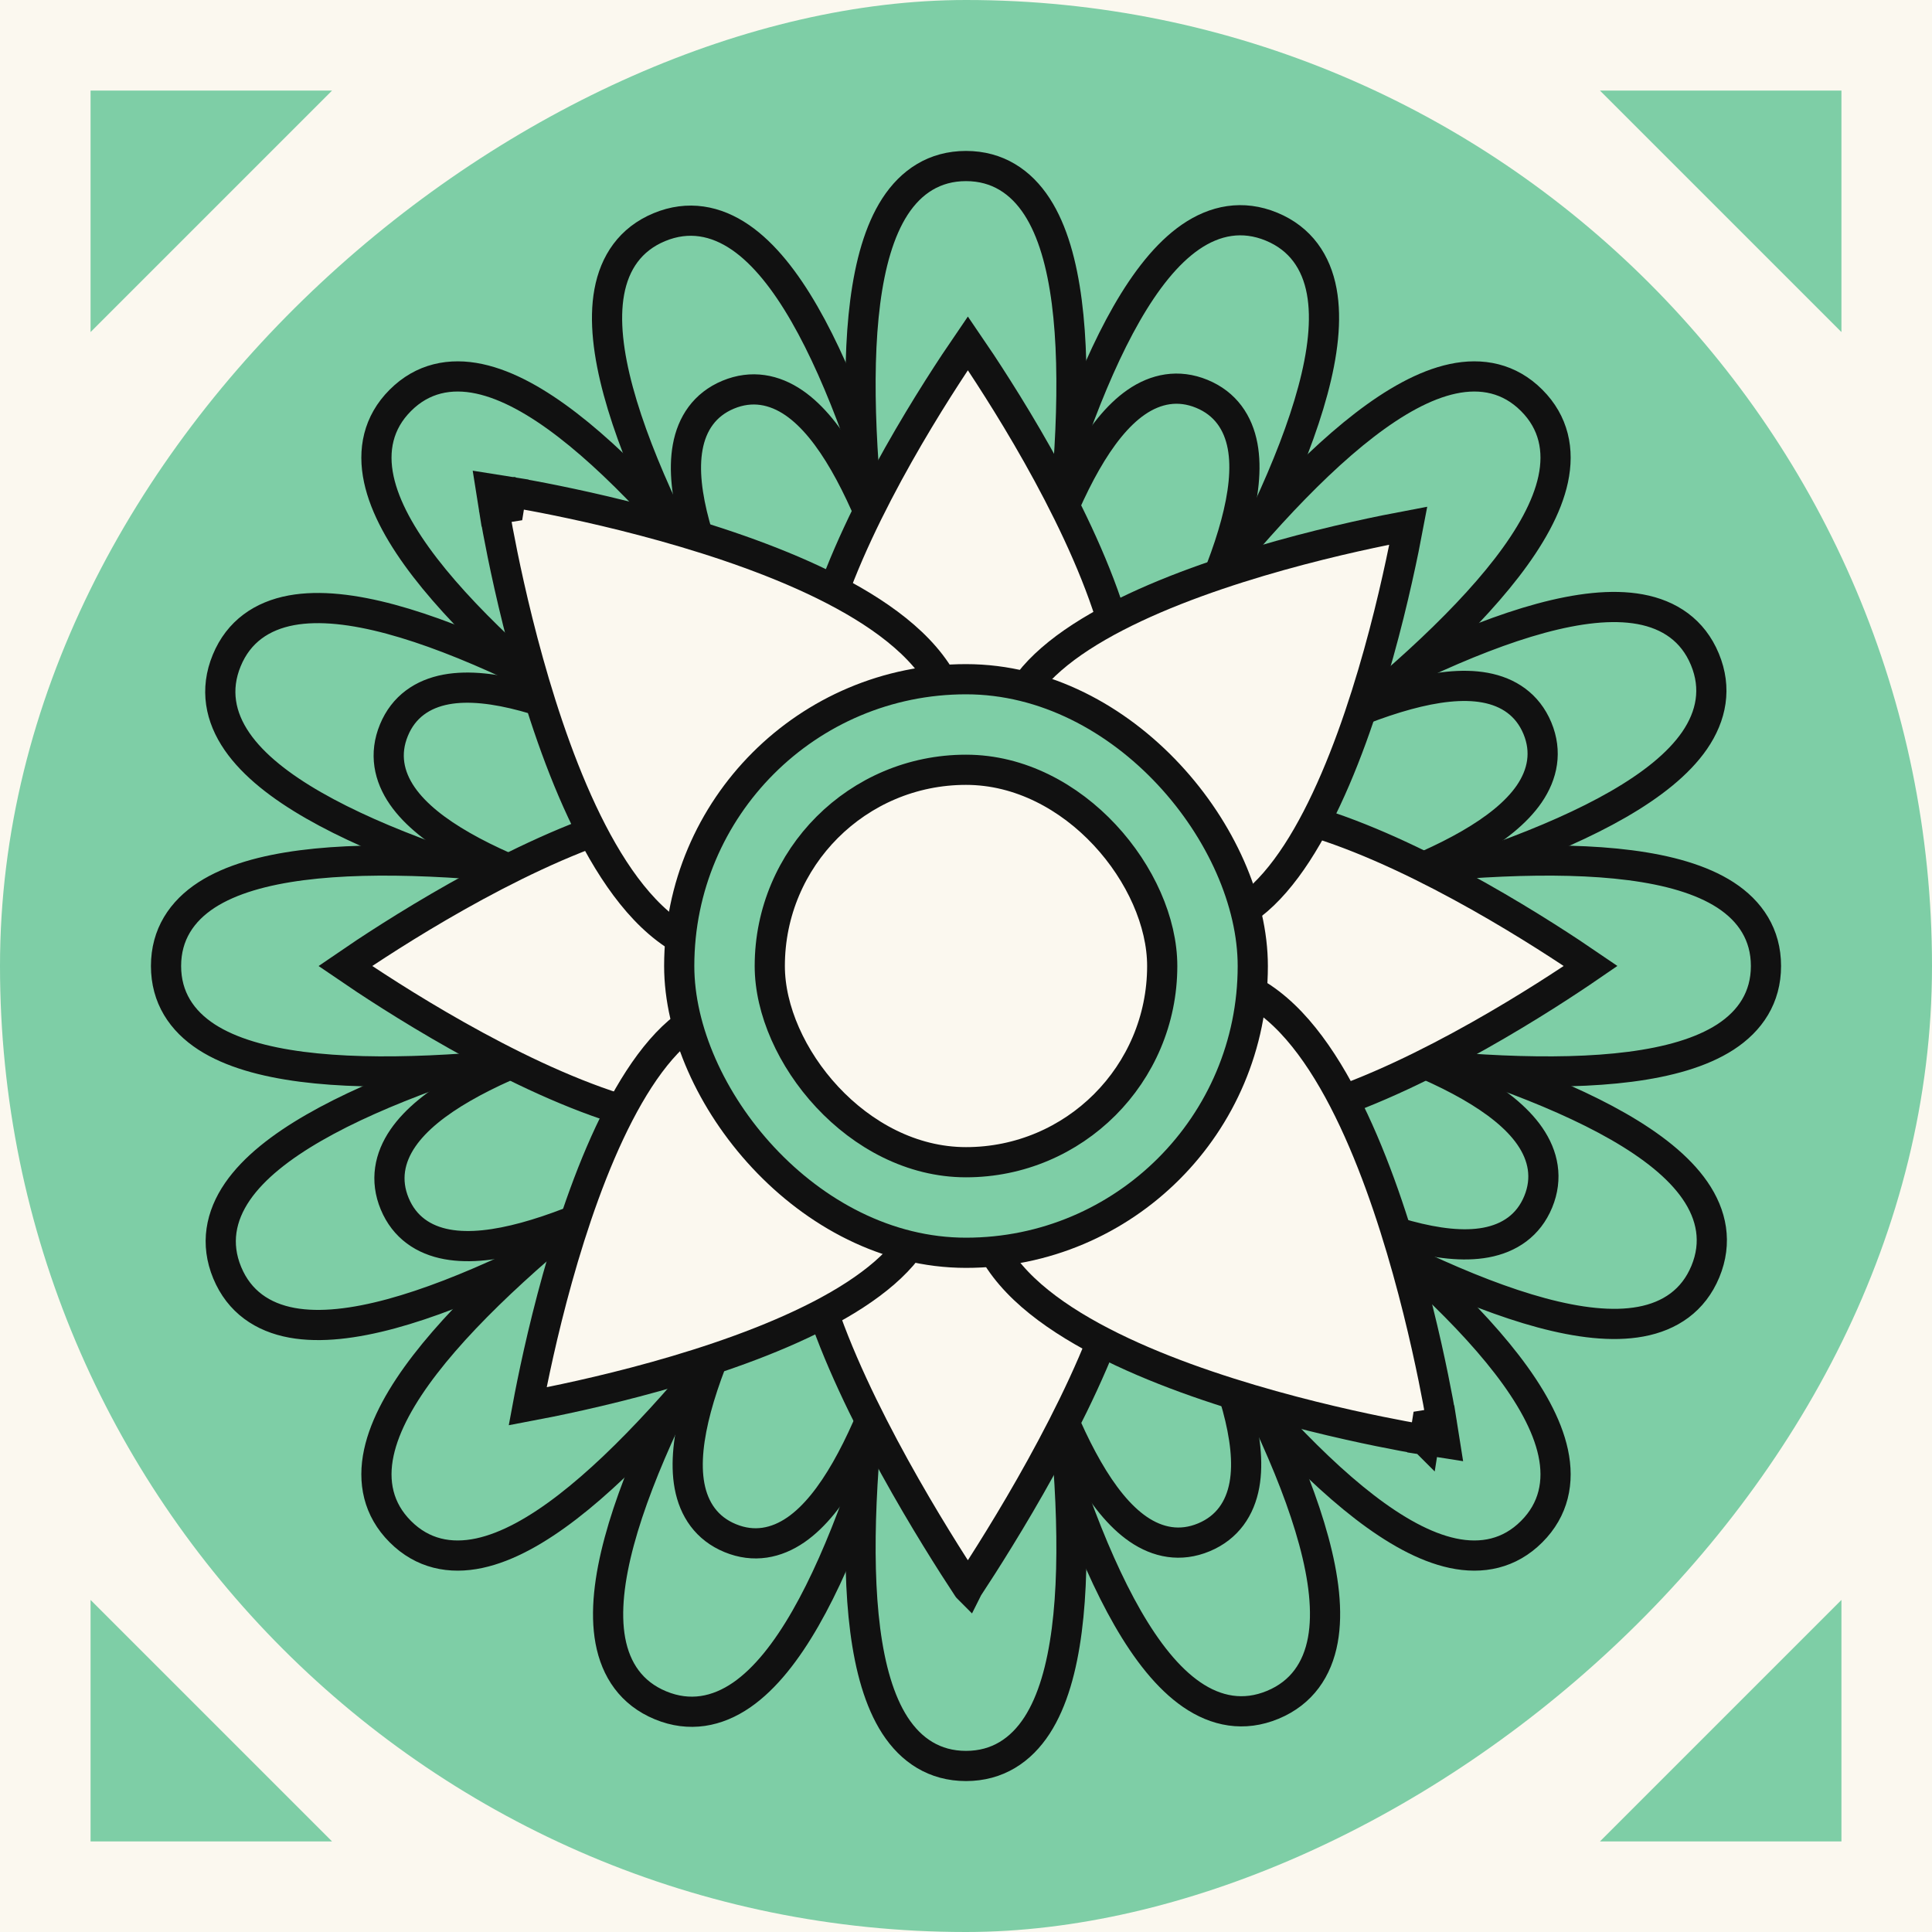 <svg width="64" height="64" viewBox="0 0 64 64" fill="none" xmlns="http://www.w3.org/2000/svg">
<rect x="0" y="0" width="64" height="64" fill="#808080" stroke="none"/>
<g clip-path="url(#clip0_400_1655)">
<rect width="64" height="64" fill="#FBF8EF"/>
<rect y="64" width="64" height="64" rx="32" transform="rotate(-90 0 64)" fill="#7ECEA6"/>
<path d="M28.85 32.002C28.519 32.06 28.167 32.123 27.797 32.191C25.336 32.641 22.077 33.307 18.896 34.169C15.724 35.029 12.59 36.094 10.402 37.354C9.311 37.982 8.409 38.683 7.867 39.471C7.308 40.285 7.129 41.201 7.527 42.161C7.926 43.121 8.701 43.641 9.672 43.819C10.613 43.991 11.746 43.848 12.961 43.519C15.398 42.858 18.365 41.391 21.213 39.751C24.07 38.106 26.842 36.268 28.898 34.843C29.207 34.629 29.5 34.424 29.775 34.23C29.582 34.505 29.377 34.799 29.163 35.108C27.742 37.166 25.908 39.941 24.268 42.801C22.633 45.652 21.171 48.621 20.514 51.059C20.187 52.274 20.045 53.408 20.219 54.349C20.399 55.319 20.92 56.094 21.881 56.491C22.841 56.888 23.757 56.707 24.57 56.147C25.357 55.603 26.057 54.7 26.683 53.608C27.939 51.418 28.999 48.282 29.854 45.109C30.711 41.926 31.372 38.667 31.817 36.205C31.885 35.835 31.947 35.483 32.004 35.151C32.062 35.483 32.125 35.835 32.193 36.205C32.643 38.666 33.308 41.924 34.171 45.106C35.031 48.278 36.096 51.411 37.355 53.6C37.983 54.691 38.685 55.592 39.473 56.134C40.286 56.694 41.203 56.873 42.163 56.474C43.123 56.076 43.643 55.3 43.821 54.329C43.993 53.389 43.85 52.255 43.52 51.04C42.86 48.603 41.392 45.636 39.753 42.788C38.108 39.931 36.27 37.16 34.845 35.104C34.631 34.795 34.426 34.501 34.232 34.227C34.507 34.42 34.801 34.624 35.11 34.838C37.168 36.26 39.943 38.093 42.803 39.733C45.653 41.368 48.623 42.831 51.061 43.488C52.276 43.815 53.41 43.956 54.35 43.782C55.321 43.603 56.096 43.081 56.493 42.121C56.89 41.161 56.709 40.244 56.148 39.432C55.605 38.645 54.702 37.945 53.61 37.318C51.42 36.062 48.284 35.002 45.111 34.148C41.928 33.291 38.668 32.63 36.207 32.184C35.837 32.117 35.484 32.055 35.153 31.997C35.484 31.939 35.837 31.877 36.207 31.809C38.667 31.359 41.926 30.693 45.107 29.831C48.279 28.971 51.413 27.906 53.602 26.646C54.692 26.018 55.594 25.316 56.136 24.529C56.695 23.715 56.875 22.799 56.476 21.839C56.078 20.879 55.302 20.359 54.331 20.181C53.391 20.009 52.257 20.152 51.042 20.481C48.605 21.142 45.638 22.609 42.79 24.249C39.933 25.893 37.161 27.732 35.106 29.156C34.796 29.371 34.503 29.576 34.228 29.77C34.422 29.494 34.626 29.201 34.84 28.891C36.262 26.833 38.095 24.058 39.735 21.199C41.37 18.348 42.833 15.379 43.489 12.941C43.817 11.726 43.958 10.592 43.784 9.651C43.605 8.681 43.083 7.906 42.123 7.509C41.162 7.112 40.246 7.293 39.434 7.853C38.647 8.397 37.946 9.3 37.32 10.391C36.064 12.582 35.004 15.717 34.149 18.891C33.292 22.074 32.632 25.333 32.186 27.794C32.119 28.165 32.056 28.517 31.999 28.849C31.941 28.517 31.878 28.165 31.811 27.795C31.361 25.334 30.695 22.076 29.832 18.894C28.973 15.722 27.908 12.588 26.648 10.4C26.02 9.309 25.318 8.407 24.53 7.865C23.717 7.306 22.8 7.127 21.841 7.525C20.881 7.924 20.361 8.7 20.183 9.67C20.01 10.611 20.154 11.745 20.483 12.96C21.143 15.397 22.611 18.363 24.251 21.212C25.895 24.068 27.733 26.84 29.158 28.896C29.372 29.205 29.578 29.498 29.771 29.773C29.496 29.58 29.203 29.375 28.893 29.162C26.835 27.74 24.06 25.907 21.201 24.267C18.35 22.632 15.381 21.169 12.943 20.512C11.727 20.185 10.593 20.044 9.653 20.217C8.682 20.397 7.907 20.918 7.511 21.879C7.114 22.839 7.294 23.756 7.855 24.568C8.398 25.355 9.301 26.055 10.393 26.681C12.584 27.938 15.719 28.998 18.892 29.852C22.075 30.709 25.335 31.37 27.796 31.816C28.166 31.883 28.519 31.945 28.85 32.002Z" fill="#7ECEA6" stroke="#111111"/>
<path d="M29.088 33.206C28.804 33.386 28.503 33.579 28.187 33.783C26.084 35.138 23.327 36.998 20.716 39.01C18.113 41.016 15.624 43.197 14.082 45.197C13.314 46.194 12.749 47.188 12.549 48.123C12.342 49.088 12.527 50.004 13.262 50.738C13.996 51.473 14.912 51.658 15.877 51.451C16.812 51.251 17.806 50.686 18.802 49.918C20.803 48.376 22.984 45.887 24.99 43.284C27.002 40.673 28.862 37.916 30.217 35.813C30.421 35.497 30.614 35.196 30.794 34.911C30.721 35.24 30.643 35.589 30.564 35.957C30.036 38.402 29.402 41.667 28.978 44.936C28.556 48.195 28.338 51.498 28.662 54.002C28.824 55.25 29.127 56.352 29.646 57.155C30.183 57.983 30.961 58.5 32 58.5C33.039 58.5 33.817 57.983 34.354 57.155C34.874 56.352 35.176 55.25 35.338 54.002C35.662 51.498 35.444 48.195 35.022 44.936C34.598 41.667 33.964 38.402 33.436 35.957C33.357 35.589 33.28 35.24 33.206 34.911C33.386 35.196 33.579 35.497 33.783 35.813C35.138 37.916 36.998 40.673 39.01 43.284C41.016 45.887 43.197 48.376 45.197 49.918C46.194 50.686 47.188 51.251 48.123 51.451C49.088 51.658 50.004 51.473 50.738 50.738C51.473 50.004 51.658 49.088 51.451 48.123C51.251 47.188 50.686 46.194 49.918 45.197C48.376 43.197 45.887 41.016 43.284 39.01C40.673 36.998 37.916 35.138 35.813 33.783C35.497 33.579 35.196 33.386 34.911 33.206C35.24 33.279 35.589 33.357 35.957 33.436C38.402 33.964 41.667 34.598 44.936 35.022C48.195 35.444 51.498 35.662 54.002 35.338C55.25 35.176 56.352 34.873 57.155 34.354C57.983 33.817 58.5 33.039 58.5 32C58.5 30.961 57.983 30.183 57.155 29.646C56.352 29.127 55.25 28.824 54.002 28.662C51.498 28.338 48.195 28.556 44.936 28.978C41.667 29.402 38.402 30.036 35.957 30.564C35.589 30.643 35.24 30.721 34.911 30.794C35.196 30.614 35.497 30.421 35.813 30.217C37.916 28.862 40.673 27.002 43.284 24.99C45.887 22.984 48.376 20.802 49.918 18.802C50.686 17.805 51.251 16.812 51.451 15.877C51.658 14.912 51.473 13.996 50.738 13.262C50.004 12.527 49.088 12.342 48.123 12.549C47.188 12.749 46.194 13.314 45.197 14.082C43.197 15.624 41.016 18.113 39.01 20.716C36.998 23.327 35.138 26.084 33.783 28.187C33.579 28.503 33.386 28.804 33.206 29.088C33.28 28.76 33.357 28.411 33.436 28.043C33.964 25.598 34.598 22.333 35.022 19.064C35.444 15.805 35.662 12.502 35.338 9.998C35.176 8.75 34.874 7.648 34.354 6.845C33.817 6.017 33.039 5.5 32 5.5C30.961 5.5 30.183 6.017 29.646 6.845C29.127 7.648 28.824 8.75 28.662 9.998C28.338 12.502 28.556 15.805 28.978 19.064C29.402 22.333 30.036 25.598 30.564 28.043C30.643 28.411 30.721 28.76 30.794 29.088C30.614 28.804 30.421 28.503 30.217 28.187C28.862 26.084 27.002 23.327 24.99 20.716C22.984 18.113 20.803 15.624 18.802 14.082C17.806 13.314 16.812 12.749 15.877 12.549C14.912 12.342 13.996 12.527 13.262 13.262C12.527 13.996 12.342 14.912 12.549 15.877C12.749 16.812 13.314 17.805 14.082 18.802C15.624 20.802 18.113 22.984 20.716 24.99C23.327 27.002 26.084 28.862 28.187 30.217C28.503 30.421 28.804 30.614 29.088 30.794C28.76 30.721 28.411 30.643 28.043 30.564C25.598 30.036 22.333 29.402 19.064 28.978C15.805 28.556 12.502 28.338 9.998 28.662C8.75 28.824 7.648 29.127 6.845 29.646C6.017 30.183 5.5 30.961 5.5 32C5.5 33.039 6.017 33.817 6.845 34.354C7.648 34.873 8.75 35.176 9.998 35.338C12.502 35.662 15.805 35.444 19.064 35.022C22.333 34.598 25.598 33.964 28.043 33.436C28.411 33.357 28.76 33.279 29.088 33.206Z" fill="#7ECEA6" stroke="#111111"/>
<path d="M29.718 29.68C29.751 29.728 29.784 29.775 29.816 29.822C29.769 29.79 29.722 29.757 29.674 29.724C28.088 28.631 25.95 27.221 23.745 25.959C21.549 24.703 19.253 23.573 17.363 23.066C16.421 22.813 15.529 22.7 14.781 22.839C14.003 22.984 13.37 23.407 13.049 24.188C12.726 24.97 12.877 25.715 13.327 26.366C13.76 26.992 14.472 27.541 15.319 28.025C17.018 28.997 19.443 29.813 21.886 30.469C24.34 31.127 26.851 31.634 28.746 31.975C28.803 31.985 28.86 31.996 28.916 32.006C28.86 32.016 28.803 32.026 28.746 32.037C26.852 32.385 24.343 32.9 21.892 33.567C19.45 34.231 17.029 35.056 15.333 36.034C14.488 36.521 13.778 37.072 13.347 37.7C12.899 38.352 12.751 39.098 13.076 39.878C13.401 40.658 14.035 41.079 14.813 41.221C15.562 41.358 16.453 41.242 17.394 40.986C19.283 40.472 21.575 39.334 23.766 38.07C25.966 36.801 28.1 35.383 29.682 34.285C29.73 34.251 29.777 34.218 29.824 34.186C29.791 34.233 29.759 34.28 29.726 34.328C28.633 35.913 27.222 38.052 25.961 40.257C24.704 42.453 23.575 44.748 23.067 46.639C22.815 47.581 22.702 48.473 22.841 49.221C22.986 49.999 23.409 50.632 24.19 50.953C24.971 51.275 25.717 51.125 26.368 50.675C26.994 50.242 27.542 49.529 28.026 48.683C28.999 46.984 29.815 44.559 30.471 42.116C31.129 39.662 31.635 37.151 31.977 35.256C31.987 35.199 31.997 35.142 32.007 35.086C32.017 35.142 32.028 35.198 32.038 35.256C32.386 37.15 32.902 39.659 33.569 42.11C34.233 44.551 35.057 46.973 36.036 48.669C36.523 49.514 37.074 50.224 37.701 50.655C38.354 51.103 39.1 51.251 39.88 50.926C40.66 50.601 41.081 49.967 41.223 49.189C41.359 48.44 41.243 47.549 40.988 46.608C40.474 44.719 39.336 42.427 38.072 40.236C36.803 38.035 35.385 35.901 34.286 34.32C34.253 34.272 34.22 34.225 34.188 34.178C34.234 34.211 34.282 34.243 34.33 34.276C35.915 35.369 38.054 36.78 40.258 38.041C42.455 39.298 44.75 40.427 46.641 40.934C47.583 41.187 48.475 41.3 49.223 41.161C50.001 41.016 50.633 40.593 50.955 39.812C51.277 39.031 51.127 38.285 50.676 37.634C50.244 37.008 49.531 36.46 48.685 35.975C46.986 35.003 44.561 34.187 42.117 33.531C39.664 32.873 37.153 32.367 35.257 32.025C35.2 32.015 35.144 32.005 35.087 31.995C35.144 31.985 35.2 31.974 35.257 31.964C37.151 31.615 39.661 31.1 42.112 30.433C44.553 29.769 46.975 28.945 48.671 27.966C49.515 27.479 50.226 26.928 50.657 26.301C51.104 25.648 51.252 24.902 50.928 24.122C50.603 23.342 49.969 22.921 49.191 22.779C48.442 22.642 47.55 22.758 46.609 23.014C44.72 23.528 42.429 24.666 40.237 25.93C38.037 27.199 35.903 28.617 34.322 29.716C34.274 29.749 34.227 29.782 34.18 29.814C34.212 29.768 34.245 29.72 34.278 29.672C35.371 28.087 36.781 25.948 38.043 23.743C39.3 21.547 40.429 19.252 40.936 17.361C41.189 16.419 41.302 15.527 41.163 14.779C41.018 14.001 40.595 13.369 39.813 13.047C39.032 12.725 38.286 12.875 37.636 13.325C37.01 13.758 36.461 14.471 35.977 15.317C35.005 17.016 34.189 19.441 33.533 21.885C32.875 24.338 32.368 26.849 32.027 28.745C32.017 28.802 32.006 28.858 31.996 28.915C31.986 28.858 31.976 28.802 31.965 28.745C31.617 26.851 31.102 24.341 30.435 21.89C29.771 19.449 28.946 17.027 27.968 15.331C27.481 14.486 26.93 13.776 26.302 13.345C25.65 12.898 24.904 12.75 24.123 13.074C23.343 13.399 22.922 14.033 22.781 14.812C22.644 15.56 22.76 16.451 23.016 17.392C23.53 19.282 24.667 21.573 25.932 23.765C27.201 25.965 28.619 28.099 29.718 29.68Z" fill="#7ECEA6" stroke="#111111"/>
<path d="M51.192 31.011C51.817 31.407 52.333 31.752 52.694 31.999C52.333 32.247 51.817 32.592 51.192 32.988C49.92 33.793 48.202 34.805 46.403 35.642C44.595 36.483 42.749 37.127 41.211 37.233C39.687 37.339 38.586 36.92 38.014 35.776C37.341 34.431 37.019 33.206 37.019 31.999C37.019 30.792 37.341 29.567 38.014 28.223C38.586 27.078 39.687 26.66 41.211 26.765C42.749 26.872 44.595 27.515 46.403 28.357C48.202 29.194 49.92 30.206 51.192 31.011Z" fill="#FBF8EF" stroke="#111111"/>
<path d="M26.118 28.223C26.79 29.567 27.113 30.792 27.113 31.999C27.113 33.206 26.79 34.431 26.118 35.776C25.546 36.92 24.445 37.339 22.921 37.233C21.383 37.127 19.537 36.483 17.728 35.642C15.93 34.805 14.212 33.793 12.94 32.988C12.315 32.592 11.799 32.247 11.438 32C11.799 31.752 12.315 31.407 12.94 31.011C14.212 30.206 15.93 29.194 17.728 28.357C19.537 27.515 21.383 26.872 22.921 26.765C24.445 26.66 25.546 27.078 26.118 28.223Z" fill="#FBF8EF" stroke="#111111"/>
<path d="M31.073 12.874C31.47 12.248 31.814 11.733 32.062 11.371C32.31 11.733 32.654 12.248 33.05 12.874C33.856 14.145 34.867 15.863 35.704 17.662C36.546 19.471 37.189 21.317 37.296 22.855C37.401 24.379 36.983 25.48 35.838 26.052C34.494 26.724 33.269 27.047 32.062 27.047C30.855 27.047 29.63 26.724 28.285 26.052C27.141 25.48 26.722 24.379 26.828 22.855C26.935 21.317 27.578 19.471 28.419 17.662C29.256 15.863 30.268 14.145 31.073 12.874Z" fill="#FBF8EF" stroke="#111111"/>
<path d="M28.185 37.984C28.873 37.812 29.425 37.81 30.008 37.855C30.171 37.868 30.344 37.885 30.525 37.903C30.978 37.948 31.489 37.999 32.064 37.999C32.639 37.999 33.15 37.948 33.603 37.903C33.784 37.885 33.956 37.868 34.12 37.855C34.703 37.81 35.255 37.812 35.943 37.984C36.582 38.144 36.966 38.458 37.197 38.867C37.437 39.294 37.539 39.877 37.497 40.609C37.411 42.082 36.756 43.964 35.882 45.858C35.014 47.738 33.957 49.578 33.113 50.95C32.692 51.636 32.326 52.203 32.065 52.598C32.064 52.6 32.063 52.601 32.062 52.603C32.061 52.602 32.06 52.6 32.059 52.598C31.798 52.203 31.432 51.636 31.011 50.95C30.168 49.578 29.111 47.738 28.244 45.858C27.37 43.964 26.715 42.083 26.63 40.609C26.588 39.877 26.69 39.294 26.931 38.867C27.161 38.458 27.546 38.144 28.185 37.984Z" fill="#FBF8EF" stroke="#111111"/>
<path d="M44.891 17.776C45.613 17.614 46.221 17.494 46.652 17.413C46.571 17.844 46.451 18.452 46.288 19.174C45.959 20.643 45.459 22.573 44.779 24.437C44.095 26.311 43.245 28.071 42.233 29.234C41.23 30.387 40.156 30.869 38.942 30.464C37.516 29.989 36.421 29.351 35.568 28.497C34.714 27.644 34.076 26.549 33.601 25.123C33.196 23.909 33.678 22.835 34.831 21.832C35.994 20.82 37.754 19.97 39.628 19.286C41.492 18.606 43.422 18.106 44.891 17.776Z" fill="#FBF8EF" stroke="#111111"/>
<path d="M25.189 33.534C26.616 34.01 27.71 34.648 28.564 35.501C29.417 36.355 30.055 37.449 30.53 38.875C30.935 40.089 30.453 41.163 29.3 42.166C28.137 43.179 26.377 44.029 24.503 44.713C22.639 45.393 20.709 45.892 19.24 46.222C18.518 46.384 17.91 46.505 17.479 46.586C17.559 46.155 17.68 45.546 17.842 44.824C18.172 43.356 18.672 41.425 19.352 39.562C20.036 37.688 20.886 35.928 21.898 34.764C22.901 33.612 23.976 33.13 25.189 33.534Z" fill="#FBF8EF" stroke="#111111"/>
<path d="M16.862 16.796L16.941 16.302L16.261 16.194L16.369 16.874L16.862 16.796ZM16.862 16.796C16.941 16.302 16.941 16.302 16.941 16.302L16.942 16.302L16.944 16.303L16.954 16.304L16.99 16.31C17.021 16.315 17.067 16.323 17.127 16.333C17.247 16.354 17.422 16.385 17.643 16.426C18.085 16.508 18.712 16.633 19.459 16.8C20.951 17.135 22.927 17.646 24.846 18.346C26.754 19.042 28.653 19.943 29.957 21.078C31.271 22.221 32.062 23.689 31.479 25.439C30.966 26.977 30.258 28.217 29.271 29.204C28.284 30.191 27.044 30.9 25.506 31.412C23.756 31.996 22.288 31.204 21.144 29.89C20.009 28.587 19.109 26.688 18.412 24.779C17.712 22.86 17.202 20.885 16.867 19.393C16.699 18.646 16.575 18.018 16.492 17.576C16.451 17.355 16.42 17.181 16.4 17.061C16.389 17.001 16.382 16.955 16.377 16.924L16.371 16.887L16.369 16.878L16.369 16.875L16.369 16.875C16.369 16.874 16.369 16.874 16.862 16.796Z" fill="#FBF8EF" stroke="#111111"/>
<path d="M47.264 47.202L47.186 47.696L47.866 47.803L47.758 47.123L47.264 47.202ZM47.264 47.202C47.758 47.123 47.758 47.123 47.758 47.123L47.758 47.122L47.758 47.12L47.756 47.11L47.75 47.074C47.745 47.043 47.737 46.996 47.727 46.937C47.706 46.817 47.676 46.642 47.635 46.421C47.552 45.98 47.428 45.352 47.26 44.605C46.925 43.113 46.415 41.137 45.715 39.218C45.018 37.31 44.117 35.411 42.983 34.107C41.84 32.793 40.371 32.002 38.621 32.585C37.084 33.098 35.843 33.806 34.856 34.793C33.87 35.78 33.161 37.02 32.648 38.558C32.065 40.308 32.856 41.776 34.17 42.92C35.474 44.054 37.373 44.955 39.281 45.652C41.2 46.352 43.176 46.862 44.667 47.197C45.414 47.365 46.042 47.489 46.484 47.572C46.705 47.613 46.88 47.644 46.999 47.664C47.059 47.675 47.105 47.682 47.137 47.688L47.173 47.694L47.182 47.695L47.185 47.695L47.186 47.696C47.186 47.696 47.186 47.696 47.264 47.202Z" fill="#FBF8EF" stroke="#111111"/>
<rect x="22.5" y="22.5" width="19" height="19" rx="9.5" fill="#7ECEA6" stroke="#111111"/>
<rect x="25.5" y="25.5" width="13" height="13" rx="6.5" fill="#FBF8EF" stroke="#111111"/>
<path d="M61 53V61H53L61 53Z" fill="#7ECEA6"/>
<path d="M53 3H61V11L53 3Z" fill="#7ECEA6"/>
<path d="M11 3H3V11L11 3Z" fill="#7ECEA6"/>
<path d="M11 61H3V53L11 61Z" fill="#7ECEA6"/>
</g>
<defs>
<clipPath id="clip0_400_1655">
<rect width="64" height="64" fill="white"/>
</clipPath>
</defs>
</svg>
